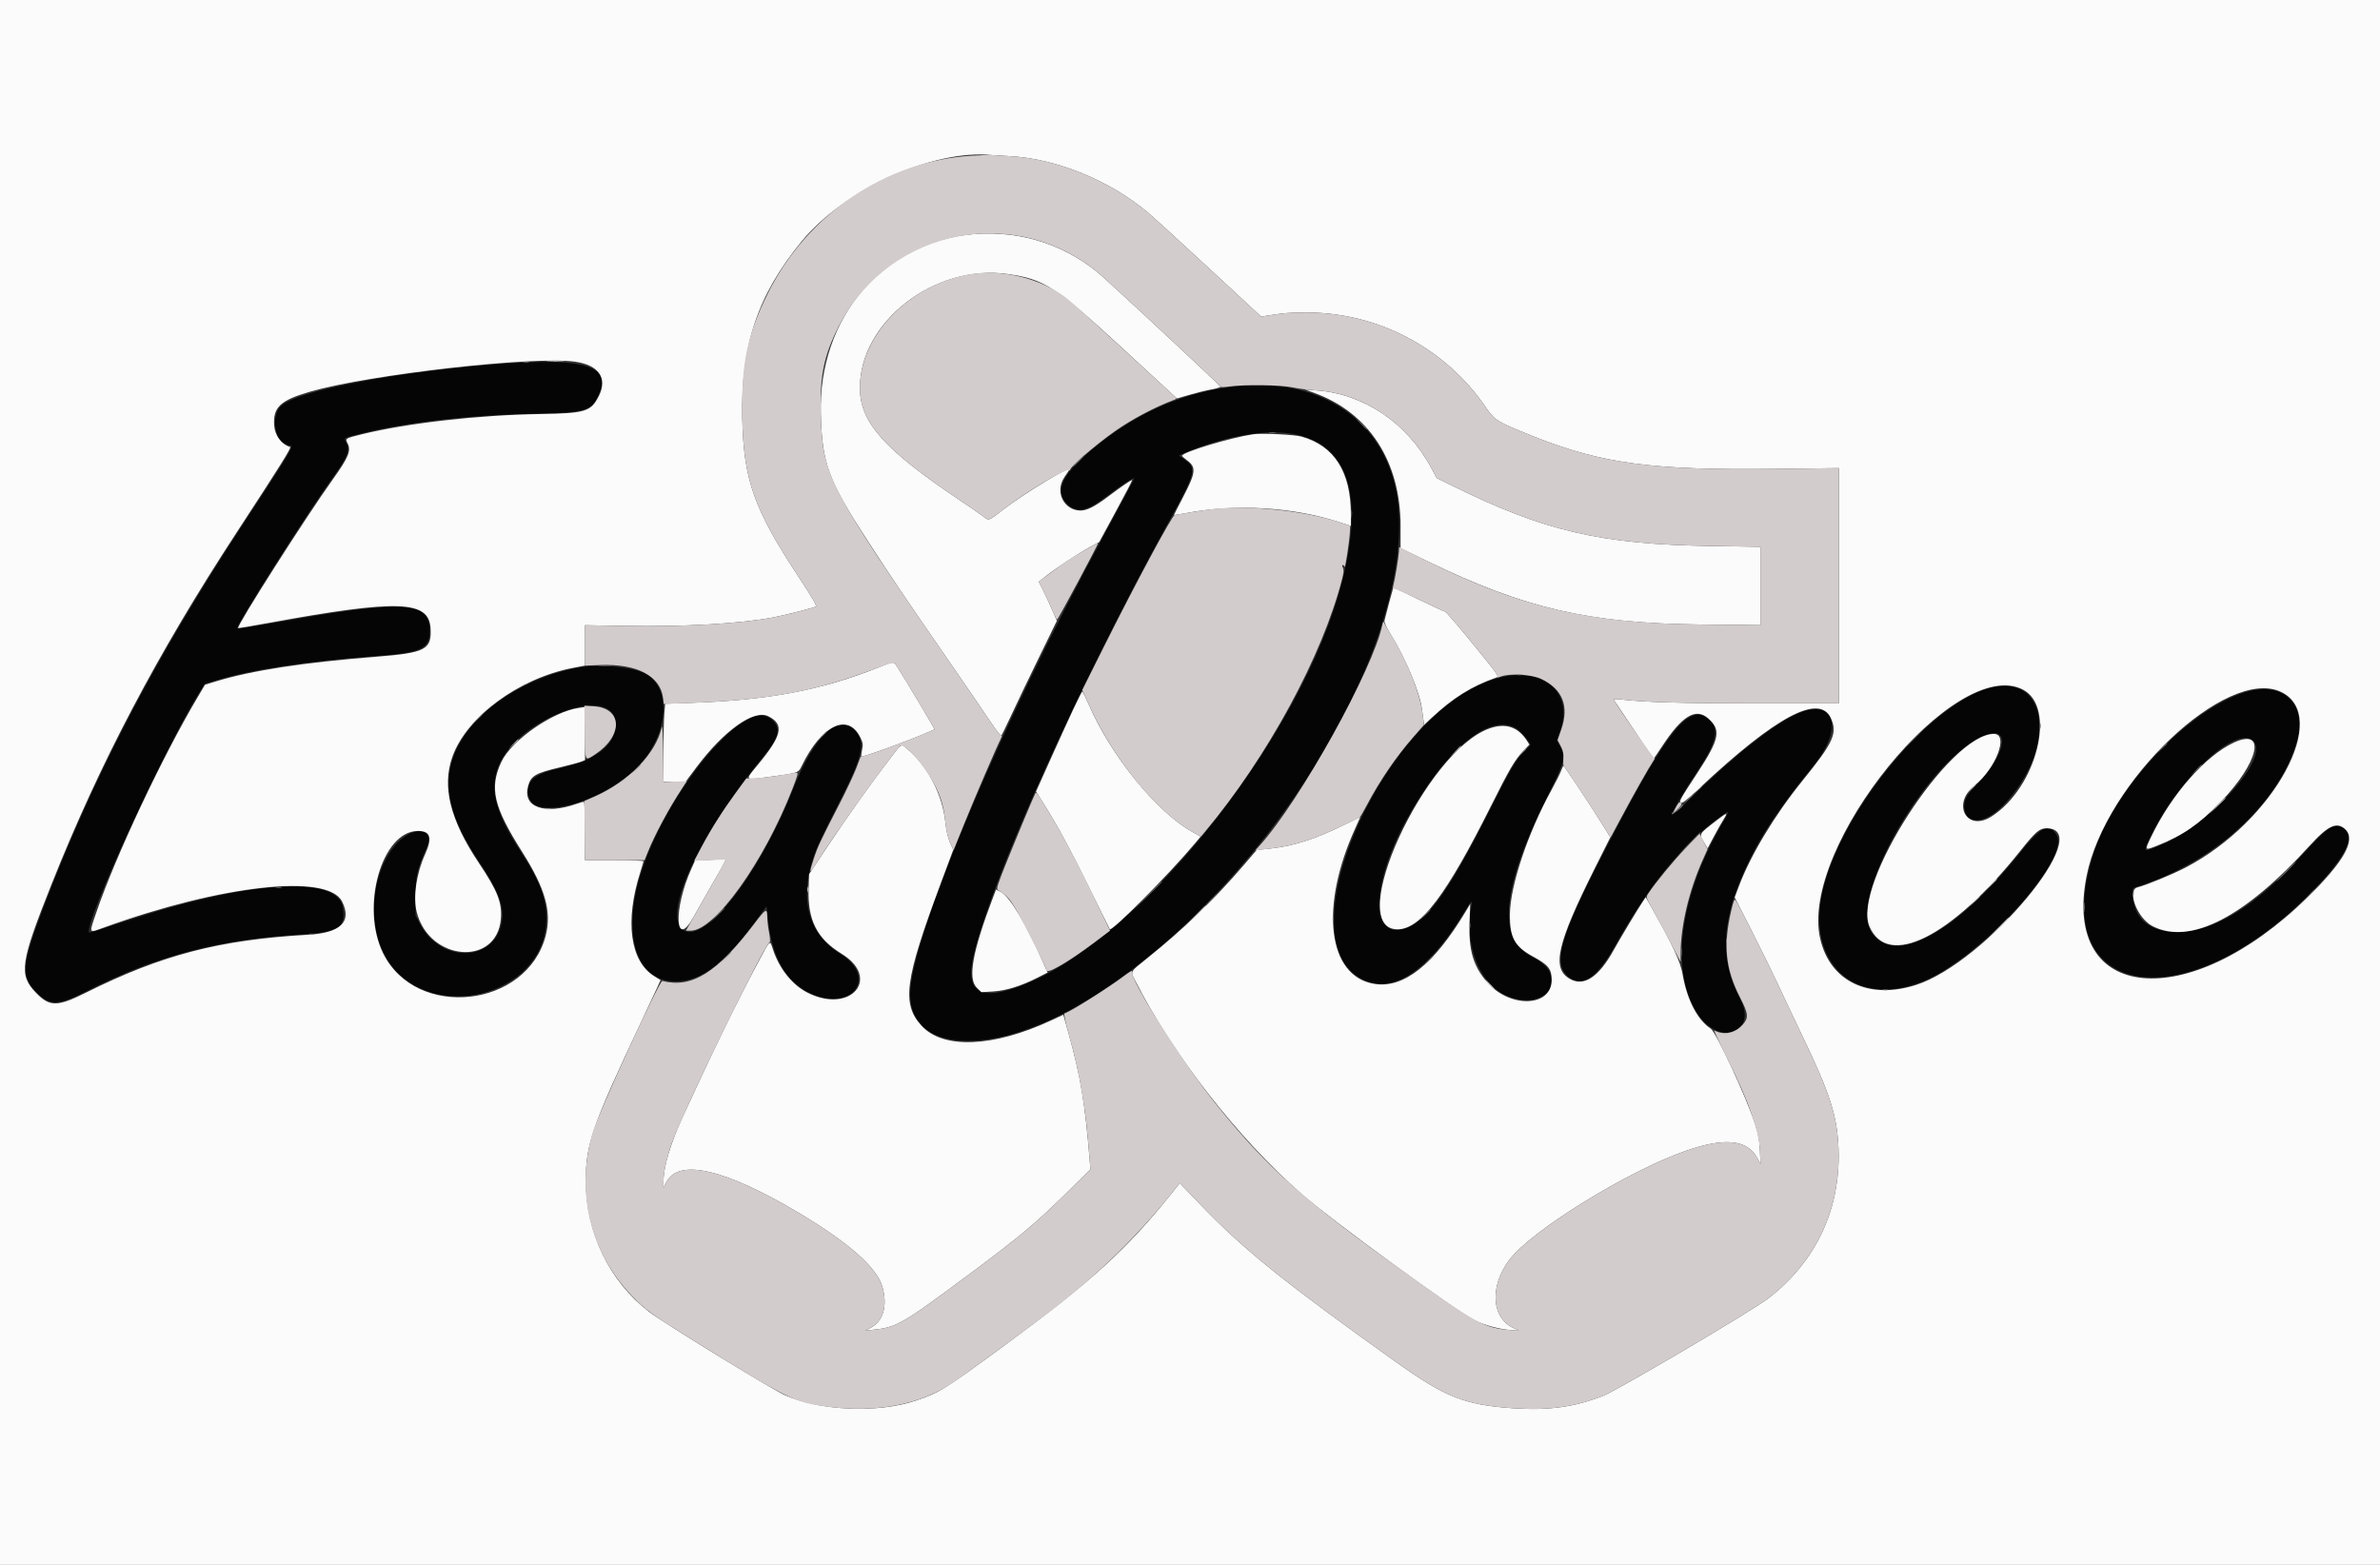 <svg id="svg" version="1.1" xmlns="http://www.w3.org/2000/svg" xmlns:xlink="http://www.w3.org/1999/xlink" width="400" height="263.017" viewBox="0, 0, 400,263.017"><rect x="0" y="0" width="400" height="263.017" fill="#333333" stroke="none"/><g id="svgg">
<path id="path0" d="M86.145 61.023 C 68.054 62.173,49.330 65.699,47.073 68.380 C 45.374 70.400,46.419 74.860,48.591 74.860 C 49.510 74.860,49.448 74.965,40.494 88.649 C 25.982 110.827,15.627 130.722,7.486 152.067 C 3.522 162.462,3.396 164.138,6.361 167.020 C 8.480 169.080,9.852 168.996,14.736 166.509 C 26.115 160.715,36.781 157.890,50.279 157.095 C 56.963 156.701,58.233 155.890,57.606 152.413 C 56.625 146.970,41.213 148.069,20.335 155.071 C 17.447 156.039,15.043 156.792,14.993 156.742 C 13.916 155.679,27.483 126.079,33.430 116.515 L 34.416 114.930 36.370 114.335 C 42.248 112.545,51.587 111.122,63.017 110.276 C 70.990 109.685,72.209 109.112,72.238 105.943 C 72.282 101.038,67.732 100.806,46.424 104.622 C 42.891 105.254,39.944 105.717,39.877 105.650 C 39.523 105.296,51.299 86.708,56.222 79.850 C 58.438 76.763,58.874 75.571,58.212 74.413 C 57.748 73.601,57.716 73.629,59.721 73.112 C 67.924 70.999,78.230 69.778,89.944 69.530 C 98.643 69.346,99.437 69.092,100.736 66.079 C 102.626 61.697,98.428 60.242,86.145 61.023 M206.034 65.147 C 197.792 66.399,190.534 69.740,183.666 75.443 C 178.263 79.929,177.052 82.795,179.641 84.973 C 181.203 86.288,182.784 85.881,186.159 83.299 C 188.520 81.493,190.615 80.140,190.615 80.420 C 190.615 80.535,188.347 84.787,185.575 89.868 C 168.337 121.468,153.023 157.717,152.972 167.039 C 152.919 176.765,166.144 177.673,181.229 168.978 C 209.392 152.747,235.165 114.083,235.180 88.045 C 235.189 72.111,223.036 62.563,206.034 65.147 M218.436 73.176 C 226.744 75.366,229.134 83.551,225.583 97.654 C 219.172 123.106,192.403 157.205,172.427 165.364 C 164.767 168.493,162.062 166.938,163.675 160.335 C 166.891 147.165,181.389 115.018,196.427 87.709 C 201.059 79.300,201.205 78.672,198.901 77.089 L 198.137 76.564 199.124 76.137 C 206.155 73.095,213.725 71.934,218.436 73.176 M97.877 112.104 C 88.281 113.616,79.326 119.656,76.454 126.556 C 74.246 131.859,75.464 137.333,80.527 144.863 C 83.618 149.462,84.670 152.112,84.381 154.573 C 83.544 161.693,74.172 162.169,70.573 155.274 L 69.832 153.855 69.842 150.615 C 69.852 147.167,70.110 146.054,71.748 142.389 C 73.136 139.286,69.701 138.690,66.895 141.548 C 62.605 145.916,61.547 154.721,64.620 160.486 C 71.081 172.609,91.844 167.896,91.844 154.306 C 91.844 151.066,90.643 147.921,87.669 143.374 C 83.471 136.953,82.368 133.211,83.552 129.406 C 86.207 120.873,103.861 114.304,103.424 122.011 C 103.228 125.473,100.091 127.755,93.423 129.288 C 89.461 130.199,88.163 131.576,88.911 134.075 C 90.028 137.804,100.536 135.069,106.575 129.477 C 112.316 124.162,113.233 115.643,108.331 113.159 C 106.319 112.140,101.036 111.607,97.877 112.104 M251.796 113.951 C 232.906 119.046,215.420 157.954,229.019 164.632 C 234.059 167.108,239.951 163.295,245.805 153.769 C 247.321 151.303,247.496 151.125,247.280 152.274 C 246.069 158.730,248.573 165.231,253.062 167.286 C 259.799 170.371,264.158 164.147,257.564 160.857 C 251.549 157.854,252.331 149.345,260.041 133.914 C 263.030 127.930,263.200 127.282,262.247 125.508 L 261.665 124.424 262.263 122.715 C 264.504 116.315,259.272 111.934,251.796 113.951 M335.196 115.448 C 325.076 117.386,309.483 135.944,306.316 149.817 C 303.538 161.984,311.802 169.487,323.049 165.010 C 332.788 161.133,348.220 144.210,345.626 140.252 C 344.334 138.280,342.975 138.956,339.527 143.284 C 328.690 156.890,318.339 162.451,314.538 156.708 C 310.476 150.570,324.573 126.551,334.059 123.449 C 338.048 122.144,336.896 127.222,332.127 131.964 C 330.406 133.675,329.911 134.756,330.184 136.208 C 330.669 138.795,333.908 138.304,336.836 135.200 C 345.491 126.025,344.465 113.673,335.196 115.448 M378.282 116.099 C 368.964 118.182,355.783 131.725,351.975 143.128 C 343.734 167.812,366.849 172.019,388.622 149.797 C 394.625 143.670,396.210 140.060,393.370 138.980 C 392.032 138.471,391.022 139.202,387.052 143.553 C 382.032 149.056,377.760 152.561,373.520 154.657 C 365.788 158.479,358.683 156.641,358.575 150.791 L 358.547 149.272 360.670 148.528 C 372.943 144.229,383.167 134.576,386.035 124.581 C 387.735 118.659,384.188 114.778,378.282 116.099 M302.284 119.871 C 298.434 121.455,291.573 126.859,283.855 134.388 C 282.349 135.856,281.064 137.004,280.999 136.939 C 280.831 136.771,283.097 132.892,285.198 129.751 C 288.687 124.532,289.123 122.234,286.919 120.664 C 283.729 118.393,280.229 122.798,270.623 141.173 C 262.461 156.787,260.938 161.541,263.332 163.935 C 265.609 166.213,268.320 164.580,271.377 159.088 C 276.894 149.180,282.477 142.243,288.667 137.606 C 290.728 136.062,290.813 136.099,289.662 138.037 C 282.131 150.722,280.510 163.695,285.573 170.765 C 289.273 175.932,295.373 173.413,292.476 167.914 C 288.841 161.016,289.311 154.133,294.079 144.448 C 296.368 139.799,299.435 135.285,304.780 128.698 C 309.891 122.399,308.458 117.332,302.284 119.871 M125.995 120.737 C 119.157 124.171,109.575 138.537,107.061 149.122 C 104.852 158.425,107.505 164.956,113.493 164.956 C 118.035 164.956,122.022 161.804,127.951 153.527 L 128.826 152.306 129.093 154.728 C 129.785 161.020,132.137 165.058,136.224 166.971 C 143.172 170.222,147.624 164.237,141.192 160.290 C 135.851 157.011,134.276 151.054,136.825 143.772 C 137.413 142.095,138.065 140.723,141.397 134.161 C 145.023 127.021,145.504 124.695,143.739 122.846 C 140.842 119.809,136.874 123.581,133.171 132.892 C 127.320 147.602,117.872 159.375,114.569 156.072 C 111.560 153.064,117.772 139.989,128.332 127.104 C 130.880 123.995,131.271 122.599,129.986 121.197 C 128.998 120.119,127.556 119.952,125.995 120.737 M255.005 122.565 C 255.710 123.032,257.207 124.844,257.207 125.231 C 257.207 125.299,256.743 125.781,256.177 126.303 C 254.878 127.500,253.890 129.185,250.241 136.425 C 244.018 148.769,240.488 153.934,237.107 155.639 C 230.486 158.979,230.035 149.445,236.274 137.989 C 242.887 125.845,250.495 119.581,255.005 122.565 M378.498 124.370 C 382.121 126.908,371.103 139.086,362.126 142.465 C 360.159 143.205,360.164 143.233,361.657 140.170 C 366.162 130.922,375.433 122.224,378.498 124.370 " stroke="none" fill="#050505" fill-rule="evenodd">
</path>
<path id="path1" d="M0.000 131.508 L 0.000 263.017 200.000 263.017 L 400.000 263.017 400.000 131.508 L 400.000 0.000 200.000 0.000 L 0.000 0.000 0.000 131.508 M169.669 26.244 C 177.491 26.636,186.572 30.346,192.961 35.759 C 193.944 36.592,198.620 40.861,203.352 45.244 L 211.955 53.215 212.849 53.070 C 215.699 52.606,216.721 52.523,219.553 52.520 C 231.616 52.508,242.973 58.529,249.776 68.545 C 251.219 70.668,251.679 70.944,257.880 73.407 C 269.293 77.938,277.722 79.063,298.380 78.810 L 309.050 78.680 309.050 98.446 L 309.050 118.212 295.140 118.212 C 282.558 118.212,276.437 118.037,272.471 117.566 C 271.512 117.452,271.130 117.474,271.228 117.639 C 271.353 117.851,277.759 127.395,277.877 127.547 C 277.904 127.581,278.536 126.673,279.283 125.528 C 282.675 120.332,284.991 118.902,287.065 120.723 C 289.306 122.691,289.024 124.170,285.324 129.832 C 282.278 134.494,282.204 134.628,282.497 134.921 C 282.682 135.106,283.484 134.480,285.563 132.527 C 298.490 120.386,305.794 116.492,307.712 120.718 C 308.855 123.236,308.151 124.785,302.947 131.208 C 298.303 136.940,294.245 143.664,292.280 148.882 L 291.544 150.836 294.356 156.368 C 295.902 159.410,297.890 163.458,298.775 165.363 C 299.659 167.268,301.516 171.190,302.900 174.078 C 307.610 183.902,308.791 187.590,308.991 193.102 C 309.358 203.228,305.210 212.049,297.170 218.240 C 294.473 220.316,271.851 233.662,269.411 234.616 C 264.578 236.506,260.233 237.101,254.247 236.691 C 246.210 236.142,242.918 234.838,234.622 228.920 C 215.834 215.518,209.099 210.102,201.866 202.582 L 198.283 198.857 196.979 200.490 C 189.389 209.995,183.515 215.335,168.590 226.296 C 158.658 233.591,157.873 234.077,153.871 235.421 C 147.486 237.564,137.726 237.134,131.844 234.450 C 129.497 233.379,111.450 222.294,109.076 220.466 C 102.388 215.314,98.465 207.177,98.456 198.436 C 98.449 192.298,99.510 189.261,107.828 171.620 C 108.900 169.346,110.057 166.867,110.400 166.111 L 111.023 164.736 109.941 164.063 C 105.893 161.547,104.989 154.814,107.602 146.635 C 107.904 145.689,108.152 144.841,108.154 144.749 C 108.155 144.656,105.944 144.581,103.240 144.581 L 98.324 144.581 98.324 139.665 C 98.324 136.961,98.236 134.749,98.129 134.749 C 98.021 134.749,97.511 134.898,96.995 135.080 C 91.546 137.002,87.810 135.693,88.740 132.186 C 89.219 130.377,89.913 129.967,94.213 128.947 C 95.798 128.571,97.372 128.152,97.709 128.015 L 98.324 127.767 98.324 123.299 L 98.324 118.832 97.263 118.986 C 92.853 119.624,85.939 124.453,84.259 128.069 C 82.217 132.460,82.937 135.563,87.770 143.203 C 91.636 149.314,92.743 153.235,91.727 157.216 C 88.607 169.436,69.942 171.481,64.385 160.210 C 60.541 152.414,64.178 139.665,70.246 139.665 C 72.359 139.665,72.701 140.797,71.436 143.600 C 69.963 146.862,69.398 150.791,70.039 153.306 C 72.155 161.594,83.502 162.499,84.178 154.433 C 84.404 151.731,83.625 149.743,80.527 145.115 C 75.646 137.826,74.241 132.223,76.033 127.188 C 78.424 120.471,87.217 113.998,96.323 112.252 L 98.324 111.869 98.324 108.475 L 98.324 105.081 105.084 105.196 C 114.920 105.362,124.247 104.835,129.832 103.795 C 131.867 103.417,136.676 102.192,137.133 101.936 C 137.324 101.830,136.474 100.366,134.384 97.204 C 126.737 85.632,124.985 80.745,124.753 70.346 C 124.480 58.076,127.326 49.590,134.749 40.545 C 141.879 31.857,156.933 25.035,166.704 26.065 C 167.011 26.097,168.345 26.178,169.669 26.244 M163.687 39.343 C 148.414 40.574,137.505 53.402,137.949 69.609 C 138.178 77.977,139.170 80.652,145.878 90.985 C 150.150 97.565,151.226 99.157,159.673 111.397 C 162.643 115.698,165.758 120.251,166.597 121.515 C 167.435 122.778,168.198 123.733,168.291 123.638 C 168.385 123.542,169.167 121.941,170.028 120.080 C 170.890 118.219,172.954 113.914,174.614 110.513 L 177.632 104.330 176.786 102.389 C 176.320 101.321,175.633 99.846,175.259 99.111 L 174.579 97.775 175.837 96.788 C 177.570 95.429,181.332 92.955,183.193 91.950 L 184.738 91.115 187.544 85.949 C 189.088 83.107,190.317 80.747,190.275 80.705 C 190.178 80.606,188.518 81.736,186.329 83.391 C 184.050 85.114,182.699 85.810,181.632 85.810 C 178.791 85.810,177.233 82.636,178.883 80.211 C 179.251 79.670,179.643 79.082,179.752 78.906 C 180.339 77.962,172.026 82.988,168.640 85.624 C 166.063 87.630,166.241 87.572,165.172 86.740 C 164.724 86.392,162.821 85.076,160.944 83.815 C 148.599 75.530,144.544 70.946,144.519 65.251 C 144.470 54.114,157.074 44.351,169.304 46.052 C 175.543 46.920,177.290 48.064,189.352 59.182 L 197.809 66.977 199.947 66.352 C 201.123 66.007,202.772 65.603,203.612 65.453 C 204.452 65.303,205.140 65.100,205.140 65.003 C 205.140 64.859,191.863 52.455,185.584 46.733 C 179.649 41.324,171.834 38.687,163.687 39.343 M96.648 60.792 C 100.636 61.364,102.150 63.539,100.653 66.543 C 99.333 69.192,98.444 69.465,90.726 69.590 C 80.349 69.757,68.411 71.115,60.782 72.997 C 58.018 73.679,57.988 73.699,58.428 74.543 C 59.046 75.728,58.562 76.902,55.965 80.527 C 51.426 86.861,39.691 105.292,40.027 105.558 C 40.073 105.596,42.475 105.193,45.363 104.664 C 66.832 100.730,72.064 100.904,72.360 105.560 C 72.591 109.184,71.549 109.729,63.128 110.392 C 51.011 111.346,42.339 112.681,36.318 114.517 L 34.456 115.085 33.233 117.152 C 27.243 127.266,19.416 143.897,16.183 153.378 C 14.939 157.025,14.848 156.847,17.478 155.895 C 37.303 148.718,55.102 146.769,57.486 151.513 C 59.194 154.913,57.280 156.796,51.798 157.109 C 36.850 157.964,27.166 160.485,14.455 166.832 C 9.640 169.236,8.360 169.245,6.073 166.888 C 3.106 163.831,3.382 161.891,8.681 148.581 C 16.768 128.264,26.478 109.817,39.840 89.385 C 47.051 78.360,49.017 75.222,48.763 75.137 C 47.267 74.638,46.199 73.200,46.078 71.520 C 45.856 68.460,47.107 67.282,52.112 65.834 C 62.109 62.944,89.795 59.809,96.648 60.792 M220.782 66.002 C 230.075 69.351,235.389 77.525,235.390 88.472 L 235.390 92.139 239.874 94.317 C 256.251 102.273,267.004 104.762,285.866 104.965 L 295.866 105.073 295.866 98.489 L 295.866 91.905 287.542 91.774 C 268.975 91.482,259.563 89.282,244.022 81.605 L 241.453 80.335 240.534 78.620 C 236.505 71.094,229.210 66.180,221.229 65.613 L 219.330 65.479 220.782 66.002 M210.615 72.989 C 206.688 73.582,198.641 76.021,198.665 76.610 C 198.669 76.692,199.016 77.011,199.438 77.318 C 201.112 78.539,201.023 79.364,198.749 83.720 C 197.962 85.228,197.318 86.500,197.318 86.547 C 197.318 86.594,198.239 86.455,199.364 86.239 C 207.662 84.645,217.315 85.216,225.084 87.763 L 227.039 88.403 227.039 86.466 C 227.039 79.317,224.257 74.929,218.742 73.379 C 217.558 73.047,211.997 72.779,210.615 72.989 M234.084 99.050 C 233.953 99.446,232.819 103.700,232.688 104.286 C 232.614 104.618,232.992 105.439,233.871 106.856 C 236.278 110.738,238.649 116.467,238.988 119.218 C 239.064 119.832,239.178 120.671,239.241 121.081 L 239.357 121.827 240.517 120.738 C 244.218 117.262,247.335 115.321,251.580 113.847 C 251.925 113.728,251.600 113.229,249.402 110.503 C 245.842 106.087,243.046 102.793,242.857 102.793 C 242.744 102.793,240.783 101.888,238.499 100.782 C 233.862 98.537,234.208 98.673,234.084 99.050 M147.598 112.198 C 137.957 116.020,129.139 117.685,116.175 118.130 L 111.792 118.280 111.650 119.956 C 111.572 120.878,111.508 123.829,111.508 126.514 L 111.508 131.397 113.367 131.397 L 115.226 131.397 117.030 128.985 C 121.658 122.799,126.704 119.196,129.098 120.370 C 131.853 121.721,131.462 123.600,127.405 128.496 C 125.163 131.202,125.119 131.125,128.664 130.659 C 134.212 129.929,134.158 129.947,134.734 128.753 C 138.029 121.929,142.496 119.716,144.563 123.885 C 145.042 124.851,145.079 125.100,144.881 126.063 C 144.759 126.661,144.716 127.151,144.787 127.151 C 145.599 127.151,156.200 123.179,157.054 122.555 C 157.119 122.507,152.016 113.970,150.814 112.115 C 150.166 111.116,150.337 111.112,147.598 112.198 M340.000 115.913 C 345.685 118.888,342.349 132.330,334.709 137.232 C 330.577 139.884,327.954 135.166,331.829 132.052 C 335.484 129.114,337.652 123.352,335.101 123.352 C 327.635 123.352,311.209 148.775,314.193 155.712 C 317.278 162.882,327.974 157.524,339.549 143.011 C 342.142 139.760,342.772 139.218,343.950 139.218 C 352.546 139.218,333.723 161.808,322.011 165.547 C 314.063 168.084,307.568 164.952,305.916 157.787 C 302.355 142.345,328.689 109.994,340.000 115.913 M383.352 116.288 C 391.839 120.307,382.213 138.039,367.324 145.814 C 365.172 146.938,360.651 148.802,359.274 149.134 C 357.357 149.596,359.219 154.392,361.820 155.690 C 368.177 158.865,377.236 154.194,388.256 142.058 C 391.298 138.707,392.818 138.035,394.207 139.424 C 395.979 141.196,393.935 144.832,387.779 150.854 C 367.673 170.526,346.501 168.467,350.684 147.246 C 353.815 131.359,374.261 111.983,383.352 116.288 M180.352 119.281 C 179.562 120.967,177.838 124.752,176.520 127.693 L 174.124 133.039 175.259 134.843 C 177.735 138.782,179.893 142.759,183.089 149.274 C 184.928 153.022,186.466 156.129,186.507 156.177 C 186.881 156.619,196.514 146.917,200.841 141.741 L 201.794 140.601 200.341 139.788 C 194.393 136.462,186.741 127.048,183.005 118.459 C 182.464 117.217,181.970 116.204,181.905 116.209 C 181.841 116.213,181.142 117.595,180.352 119.281 M250.388 122.413 C 239.531 126.167,225.741 156.257,234.905 156.196 C 238.770 156.170,243.115 150.418,250.641 135.360 C 253.663 129.313,254.572 127.761,255.936 126.317 L 257.040 125.148 256.647 124.529 C 255.154 122.181,253.084 121.481,250.388 122.413 M375.419 124.822 C 370.648 127.041,364.949 133.538,361.541 140.639 C 360.412 142.992,360.405 142.982,362.597 142.116 C 366.846 140.439,369.607 138.536,373.227 134.789 C 379.670 128.120,380.963 122.243,375.419 124.822 M149.803 127.214 C 146.756 131.150,142.494 137.124,139.247 142.009 L 135.981 146.923 135.903 149.271 C 135.725 154.649,137.272 157.735,141.432 160.296 C 148.166 164.441,142.962 170.472,135.762 166.869 C 133.206 165.590,131.036 162.912,129.948 159.695 C 129.339 157.893,129.615 157.649,127.206 162.123 C 124.001 168.076,119.682 176.945,114.745 187.709 C 112.673 192.225,111.508 196.136,111.508 198.573 L 111.508 199.623 112.026 198.644 C 114.122 194.680,121.870 196.491,134.190 203.825 C 142.609 208.837,147.348 213.013,148.291 216.250 C 149.228 219.466,148.433 222.154,146.228 223.227 L 145.370 223.644 146.484 223.532 C 150.755 223.102,151.378 222.745,163.128 214.005 C 171.432 207.828,174.284 205.432,179.620 200.145 L 183.263 196.536 183.129 194.860 C 182.388 185.624,181.593 180.846,179.629 173.825 L 178.714 170.555 176.584 171.544 C 166.937 176.021,158.540 176.369,154.919 172.440 C 151.498 168.728,152.020 164.814,158.118 148.453 L 160.214 142.827 159.674 141.637 C 159.314 140.845,159.048 139.661,158.879 138.101 C 158.391 133.593,155.949 128.853,152.663 126.036 C 151.366 124.925,151.672 124.799,149.803 127.214 M262.362 129.553 C 262.199 130.014,261.469 131.475,260.741 132.800 C 256.778 140.008,253.824 148.834,253.769 153.631 C 253.723 157.599,254.529 159.070,257.697 160.800 C 260.259 162.199,260.782 162.864,260.782 164.718 C 260.782 169.279,253.759 169.501,249.920 165.060 C 247.616 162.395,246.825 159.727,246.979 155.135 L 247.086 151.947 246.313 153.236 C 240.966 162.159,235.900 166.169,230.983 165.369 C 223.135 164.091,221.726 152.462,227.807 139.150 C 228.245 138.190,228.603 137.383,228.603 137.356 C 228.603 137.330,227.422 137.890,225.978 138.603 C 221.111 141.004,217.473 142.183,213.647 142.598 L 211.211 142.862 208.991 145.453 C 204.150 151.104,198.916 156.157,192.905 160.980 C 189.822 163.454,189.969 163.196,190.756 164.756 C 197.003 177.142,208.048 191.314,218.773 200.705 C 223.743 205.057,244.622 220.306,247.754 221.872 C 249.478 222.734,251.919 223.399,253.966 223.563 C 255.496 223.686,255.513 223.682,254.714 223.372 C 250.689 221.809,250.205 216.346,253.684 211.739 C 257.416 206.797,273.584 196.819,283.387 193.406 C 289.840 191.160,293.676 191.544,295.320 194.600 L 295.881 195.642 295.789 193.408 C 295.718 191.673,295.535 190.673,294.973 188.939 C 293.507 184.418,288.439 173.494,287.532 172.900 C 285.277 171.422,283.524 168.032,282.781 163.713 C 282.421 161.616,281.157 158.887,277.737 152.819 L 276.596 150.795 276.168 151.431 C 275.247 152.800,272.397 157.544,271.205 159.694 C 268.634 164.328,266.129 165.927,263.730 164.464 C 260.763 162.655,261.712 158.565,268.029 145.949 L 270.645 140.726 269.597 139.022 C 267.876 136.222,262.914 128.720,262.782 128.717 C 262.715 128.716,262.526 129.092,262.362 129.553 M288.583 137.832 C 285.442 140.257,285.528 140.109,286.399 141.597 L 286.989 142.602 288.034 140.631 C 288.608 139.546,289.350 138.232,289.682 137.709 C 290.444 136.509,290.272 136.528,288.583 137.832 M119.144 144.524 L 116.836 144.597 116.209 145.986 C 113.127 152.806,113.424 159.762,116.557 154.135 C 117.258 152.875,118.773 150.214,119.922 148.223 C 122.143 144.374,122.163 144.332,121.732 144.405 C 121.578 144.431,120.414 144.484,119.144 144.524 M166.916 150.785 C 163.465 159.851,162.624 164.456,164.142 165.975 L 164.933 166.765 166.880 166.645 C 169.087 166.510,171.579 165.739,174.346 164.336 L 176.067 163.464 175.331 161.788 C 172.530 155.403,169.698 150.674,168.227 149.923 L 167.404 149.503 166.916 150.785 " stroke="none" fill="#fbfbfb" fill-rule="evenodd">
</path>
<path id="path2" d="M163.352 26.169 C 148.969 27.006,135.698 35.948,129.062 49.274 C 125.547 56.332,124.550 61.209,124.753 70.346 C 124.985 80.745,126.737 85.632,134.384 97.204 C 136.474 100.366,137.324 101.830,137.133 101.936 C 136.676 102.192,131.867 103.417,129.832 103.795 C 124.247 104.835,114.920 105.362,105.084 105.196 L 98.324 105.081 98.324 108.477 L 98.324 111.872 100.861 111.775 C 107.092 111.537,111.024 113.621,111.448 117.386 L 111.554 118.324 115.609 118.170 C 129.166 117.657,136.756 116.275,146.883 112.474 C 150.054 111.284,150.204 111.250,150.501 111.650 C 151.057 112.400,157.127 122.501,157.054 122.554 C 156.383 123.047,147.794 126.335,145.673 126.912 L 144.642 127.192 143.908 129.127 C 143.504 130.191,142.217 132.922,141.048 135.196 C 137.814 141.483,137.433 142.299,136.731 144.446 C 135.890 147.018,135.993 147.035,137.539 144.586 C 140.397 140.056,148.051 129.330,151.226 125.404 C 151.807 124.685,154.996 128.140,156.862 131.508 C 158.068 133.685,158.584 135.372,158.879 138.101 C 159.053 139.700,159.312 140.838,159.694 141.676 L 160.255 142.905 162.109 138.324 C 163.886 133.934,167.513 125.504,168.200 124.165 C 168.381 123.814,168.433 123.585,168.317 123.657 C 168.201 123.729,167.423 122.760,166.589 121.503 C 165.754 120.246,162.643 115.698,159.673 111.397 C 139.025 81.480,138.232 79.955,137.949 69.609 C 137.771 63.117,138.447 59.800,140.947 54.895 C 149.553 38.013,171.593 33.982,185.584 46.733 C 191.839 52.434,205.140 64.859,205.140 65.002 C 205.140 65.098,205.768 65.083,206.536 64.969 C 208.963 64.606,215.314 64.689,217.232 65.108 C 218.167 65.313,219.843 65.530,220.956 65.592 C 228.980 66.034,236.461 71.012,240.534 78.620 L 241.453 80.335 244.022 81.605 C 259.563 89.282,268.975 91.482,287.542 91.774 L 295.866 91.905 295.866 98.489 L 295.866 105.073 285.866 104.965 C 266.860 104.760,255.490 102.088,239.297 94.020 L 235.153 91.955 235.114 92.737 C 235.064 93.702,234.449 97.420,234.188 98.332 C 234.082 98.701,234.077 98.952,234.177 98.890 C 234.278 98.829,236.225 99.681,238.506 100.786 C 240.786 101.890,242.744 102.793,242.857 102.793 C 243.046 102.793,245.842 106.087,249.402 110.503 C 251.380 112.956,251.857 113.656,251.674 113.838 C 251.588 113.924,251.817 113.873,252.183 113.726 C 253.659 113.130,257.391 113.336,259.010 114.103 C 262.621 115.815,263.761 118.665,262.405 122.596 L 261.779 124.410 262.301 125.389 C 262.699 126.137,262.806 126.646,262.752 127.542 C 262.713 128.188,262.746 128.741,262.825 128.771 C 262.979 128.831,268.427 137.091,269.825 139.384 L 270.676 140.778 272.564 137.261 C 274.767 133.156,277.195 128.868,277.816 127.982 C 278.056 127.641,278.162 127.389,278.053 127.424 C 277.905 127.470,272.260 119.378,271.228 117.639 C 271.130 117.474,271.512 117.452,272.471 117.566 C 276.437 118.037,282.558 118.212,295.140 118.212 L 309.050 118.212 309.050 98.446 L 309.050 78.680 298.380 78.810 C 277.722 79.063,269.293 77.938,257.880 73.407 C 251.679 70.944,251.219 70.668,249.776 68.545 C 242.973 58.529,231.616 52.508,219.553 52.520 C 216.721 52.523,215.699 52.606,212.849 53.070 L 211.955 53.215 203.352 45.244 C 198.620 40.861,193.944 36.592,192.961 35.759 C 186.572 30.346,177.491 26.636,169.669 26.244 C 168.345 26.178,167.011 26.097,166.704 26.065 C 166.397 26.032,164.888 26.079,163.352 26.169 M162.756 46.141 C 152.608 47.982,144.480 56.499,144.519 65.251 C 144.544 70.946,148.599 75.530,160.944 83.815 C 162.821 85.076,164.724 86.392,165.172 86.740 C 166.241 87.572,166.063 87.630,168.640 85.624 C 172.396 82.699,179.133 78.678,179.715 79.013 C 179.872 79.104,179.935 79.105,179.856 79.016 C 179.574 78.701,183.973 74.875,187.374 72.477 C 190.251 70.448,194.163 68.383,197.430 67.168 C 197.844 67.014,197.818 66.949,197.076 66.294 C 196.636 65.905,192.727 62.318,188.391 58.324 C 184.054 54.330,179.939 50.629,179.247 50.100 C 174.819 46.718,168.259 45.142,162.756 46.141 M92.131 60.724 C 92.842 60.769,93.948 60.768,94.589 60.723 C 95.230 60.678,94.648 60.642,93.296 60.642 C 91.944 60.643,91.420 60.680,92.131 60.724 M203.575 85.593 C 202.654 85.703,200.944 85.959,199.777 86.162 C 198.609 86.364,197.555 86.544,197.434 86.561 C 196.995 86.623,190.985 97.800,185.612 108.548 L 181.897 115.979 183.018 118.481 C 187.013 127.407,194.367 136.447,200.356 139.796 L 201.823 140.617 202.532 139.770 C 213.075 127.165,222.276 110.194,225.578 97.260 C 225.842 96.227,225.873 95.745,225.697 95.417 C 225.556 95.153,225.546 94.972,225.672 94.972 C 225.789 94.972,225.927 95.098,225.979 95.251 C 226.088 95.576,226.769 91.146,226.863 89.497 L 226.927 88.380 225.140 87.782 C 219.216 85.803,209.800 84.847,203.575 85.593 M235.384 88.156 C 235.385 89.140,235.424 89.514,235.471 88.989 C 235.518 88.463,235.518 87.658,235.470 87.201 C 235.422 86.743,235.383 87.173,235.384 88.156 M182.458 92.373 C 180.082 93.742,178.849 94.559,176.392 96.396 L 174.572 97.756 175.519 99.660 C 176.039 100.707,176.701 102.142,176.989 102.849 C 177.277 103.556,177.576 104.134,177.654 104.134 C 177.819 104.134,184.650 91.390,184.542 91.285 C 184.502 91.246,183.564 91.735,182.458 92.373 M232.337 104.962 C 230.864 112.327,218.507 134.594,211.731 142.095 L 210.980 142.926 213.367 142.641 C 217.496 142.150,220.567 141.193,225.363 138.903 C 226.961 138.140,228.344 137.497,228.437 137.474 C 228.530 137.451,229.096 136.501,229.696 135.364 C 231.872 131.234,234.640 127.176,237.531 123.877 L 239.323 121.831 239.091 119.966 C 238.664 116.530,236.547 111.188,233.924 106.927 C 233.243 105.821,232.639 104.767,232.582 104.584 C 232.524 104.398,232.417 104.563,232.337 104.962 M98.277 123.102 C 98.350 128.132,98.267 127.956,100.018 126.794 C 104.794 123.624,104.657 119.026,99.777 118.709 L 98.212 118.607 98.277 123.102 M111.228 122.214 C 110.241 126.659,105.651 131.377,99.832 133.927 L 98.212 134.637 98.272 139.609 L 98.333 144.581 103.330 144.581 L 108.328 144.581 108.839 143.296 C 110.006 140.360,112.422 135.858,114.627 132.514 L 115.437 131.285 113.477 131.357 L 111.517 131.428 111.457 126.440 C 111.421 123.512,111.327 121.767,111.228 122.214 M86.245 125.084 L 85.475 125.922 86.313 125.152 C 87.093 124.435,87.254 124.246,87.083 124.246 C 87.046 124.246,86.669 124.623,86.245 125.084 M244.570 126.313 L 243.687 127.263 244.637 126.379 C 245.520 125.558,245.689 125.363,245.520 125.363 C 245.484 125.363,245.056 125.791,244.570 126.313 M131.173 130.298 C 129.883 130.524,128.062 130.738,127.127 130.773 L 125.427 130.838 123.627 133.296 C 121.399 136.340,119.483 139.376,117.889 142.386 L 116.667 144.693 119.283 144.567 C 120.722 144.498,121.930 144.462,121.968 144.487 C 122.006 144.512,120.894 146.530,119.496 148.970 C 118.099 151.411,116.579 154.087,116.120 154.916 L 115.285 156.425 116.087 156.425 C 120.119 156.425,128.369 144.931,133.163 132.636 C 134.052 130.356,134.187 129.838,133.888 129.860 C 133.685 129.875,132.464 130.072,131.173 130.298 M331.161 132.682 L 330.391 133.520 331.229 132.749 C 332.009 132.033,332.170 131.844,331.999 131.844 C 331.962 131.844,331.585 132.221,331.161 132.682 M285.237 132.793 L 284.581 133.520 285.307 132.863 C 285.984 132.251,286.136 132.067,285.964 132.067 C 285.925 132.067,285.598 132.394,285.237 132.793 M174.017 133.332 C 173.777 133.737,171.234 139.806,169.351 144.469 C 167.596 148.817,167.409 149.411,167.733 149.609 C 169.157 150.479,169.594 150.928,170.555 152.514 C 171.828 154.614,175.866 162.631,175.866 163.058 C 175.866 163.825,179.440 161.769,183.808 158.492 L 186.563 156.424 185.045 153.240 C 181.200 145.176,178.608 140.268,175.690 135.531 C 174.252 133.196,174.166 133.083,174.017 133.332 M372.619 135.475 L 371.285 136.872 372.682 135.538 C 373.979 134.299,374.180 134.078,374.015 134.078 C 373.981 134.078,373.352 134.707,372.619 135.475 M282.074 135.018 C 281.947 135.177,281.670 135.659,281.458 136.089 L 281.072 136.872 281.925 136.037 C 282.526 135.450,282.708 135.133,282.542 134.966 C 282.375 134.800,282.237 134.815,282.074 135.018 M91.564 136.024 C 91.841 136.077,92.293 136.077,92.570 136.024 C 92.846 135.970,92.620 135.927,92.067 135.927 C 91.514 135.927,91.288 135.970,91.564 136.024 M283.275 142.575 C 281.182 144.760,278.090 148.522,277.000 150.213 C 276.613 150.813,276.618 150.830,277.838 153.006 C 278.513 154.210,279.827 156.654,280.758 158.436 L 282.451 161.676 282.459 160.112 C 282.483 155.519,283.888 149.639,286.194 144.487 L 286.986 142.718 286.310 141.416 L 285.633 140.115 283.275 142.575 M334.626 148.659 L 333.743 149.609 334.693 148.726 C 335.576 147.904,335.745 147.709,335.576 147.709 C 335.540 147.709,335.112 148.137,334.626 148.659 M135.694 149.497 C 135.694 149.927,135.740 150.103,135.796 149.888 C 135.853 149.673,135.853 149.321,135.796 149.106 C 135.740 148.891,135.694 149.067,135.694 149.497 M331.832 151.453 L 331.061 152.291 331.899 151.520 C 332.679 150.804,332.840 150.615,332.670 150.615 C 332.632 150.615,332.255 150.992,331.832 151.453 M290.964 153.061 C 289.598 158.882,289.996 162.850,292.422 167.597 C 293.856 170.404,293.924 171.048,292.909 172.204 C 291.776 173.494,290.091 173.973,288.636 173.420 L 288.080 173.209 288.611 174.410 C 288.903 175.070,289.699 176.720,290.379 178.077 C 293.829 184.956,295.654 190.127,295.789 193.408 L 295.881 195.642 295.320 194.600 C 293.676 191.544,289.840 191.160,283.387 193.406 C 273.584 196.819,257.416 206.797,253.684 211.739 C 250.205 216.346,250.689 221.809,254.714 223.372 C 255.513 223.682,255.496 223.686,253.966 223.563 C 249.457 223.201,248.399 222.628,236.358 214.037 C 219.210 201.803,213.033 196.320,204.561 185.810 C 198.757 178.611,189.782 164.455,190.249 163.238 C 190.311 163.077,189.730 163.423,188.958 164.007 C 186.330 165.997,180.028 169.972,178.914 170.343 C 178.765 170.393,179.026 171.672,179.610 173.759 C 180.789 177.972,181.319 180.381,182.004 184.648 C 182.497 187.717,182.715 189.695,183.129 194.860 L 183.263 196.536 179.620 200.145 C 174.284 205.432,171.432 207.828,163.128 214.005 C 151.378 222.745,150.755 223.102,146.484 223.532 L 145.370 223.644 146.228 223.227 C 148.433 222.154,149.228 219.466,148.291 216.250 C 147.348 213.013,142.609 208.837,134.190 203.825 C 121.870 196.491,114.122 194.680,112.026 198.644 L 111.508 199.623 111.508 198.573 C 111.508 197.131,112.071 194.531,112.885 192.216 C 114.740 186.938,128.351 158.963,129.370 158.333 C 129.465 158.275,129.410 157.545,129.248 156.711 C 129.087 155.878,128.951 154.724,128.947 154.147 C 128.934 152.573,128.740 152.672,126.769 155.267 C 120.507 163.507,116.285 166.135,111.323 164.878 C 110.811 164.748,100.546 187.092,99.579 190.443 C 96.725 200.327,99.143 210.408,106.118 217.715 C 108.448 220.155,109.431 220.872,116.339 225.170 C 132.493 235.220,133.528 235.732,139.116 236.443 C 147.497 237.509,154.806 236.068,160.380 232.251 C 162.421 230.854,174.838 221.727,177.318 219.801 C 184.728 214.048,191.337 207.556,196.979 200.490 L 198.283 198.857 201.866 202.582 C 209.099 210.102,215.834 215.518,234.622 228.920 C 242.918 234.838,246.210 236.142,254.247 236.691 C 260.233 237.101,264.578 236.506,269.411 234.616 C 271.851 233.662,294.473 220.316,297.170 218.240 C 305.210 212.049,309.358 203.228,308.991 193.102 C 308.791 187.590,307.610 183.902,302.900 174.078 C 301.516 171.190,299.658 167.268,298.773 165.363 C 296.998 161.543,292.207 152.009,291.746 151.378 C 291.489 151.027,291.393 151.234,290.964 153.061 M201.000 153.799 L 199.441 155.419 201.061 153.861 C 202.566 152.413,202.784 152.179,202.620 152.179 C 202.586 152.179,201.857 152.908,201.000 153.799 M335.638 156.145 L 333.743 158.101 335.698 156.206 C 336.774 155.164,337.654 154.284,337.654 154.251 C 337.654 154.088,337.397 154.329,335.638 156.145 M250.279 165.475 C 250.696 165.905,251.088 166.257,251.149 166.257 C 251.211 166.257,250.920 165.905,250.503 165.475 C 250.086 165.045,249.694 164.693,249.633 164.693 C 249.572 164.693,249.862 165.045,250.279 165.475 " stroke="none" fill="#d3cccc" fill-rule="evenodd">
</path>
<path id="path3" d="M213.352 72.783 C 213.628 72.837,214.081 72.837,214.358 72.783 C 214.634 72.730,214.408 72.687,213.855 72.687 C 213.302 72.687,213.075 72.730,213.352 72.783 M342.845 122.011 C 342.845 122.441,342.891 122.617,342.947 122.402 C 343.004 122.187,343.004 121.835,342.947 121.620 C 342.891 121.405,342.845 121.581,342.845 122.011 M321.333 124.413 L 320.112 125.698 321.397 124.477 C 322.590 123.342,322.784 123.128,322.618 123.128 C 322.583 123.128,322.005 123.707,321.333 124.413 M255.740 126.536 L 255.084 127.263 255.810 126.606 C 256.487 125.994,256.639 125.810,256.466 125.810 C 256.428 125.810,256.101 126.137,255.740 126.536 M106.804 129.330 L 106.034 130.168 106.872 129.398 C 107.651 128.681,107.812 128.492,107.642 128.492 C 107.604 128.492,107.227 128.869,106.804 129.330 M283.677 134.358 L 282.793 135.307 283.743 134.424 C 284.626 133.602,284.795 133.408,284.626 133.408 C 284.590 133.408,284.162 133.835,283.677 134.358 M358.492 150.056 C 358.495 150.547,358.540 150.722,358.594 150.444 C 358.647 150.166,358.645 149.764,358.589 149.550 C 358.533 149.337,358.490 149.564,358.492 150.056 M203.575 151.173 C 203.033 151.726,202.639 152.179,202.700 152.179 C 202.762 152.179,203.256 151.726,203.799 151.173 C 204.342 150.620,204.736 150.168,204.674 150.168 C 204.613 150.168,204.118 150.620,203.575 151.173 M350.237 152.514 C 350.238 153.251,350.280 153.526,350.330 153.124 C 350.379 152.723,350.378 152.119,350.327 151.784 C 350.276 151.448,350.236 151.777,350.237 152.514 M223.962 154.413 C 223.962 154.844,224.008 155.020,224.065 154.804 C 224.121 154.589,224.121 154.237,224.065 154.022 C 224.008 153.807,223.962 153.983,223.962 154.413 M290.108 158.212 C 290.108 158.642,290.154 158.818,290.210 158.603 C 290.266 158.388,290.266 158.036,290.210 157.821 C 290.154 157.606,290.108 157.782,290.108 158.212 M121.999 160.838 L 121.229 161.676 122.067 160.906 C 122.528 160.482,122.905 160.105,122.905 160.068 C 122.905 159.897,122.716 160.058,121.999 160.838 M240.098 161.397 L 239.441 162.123 240.168 161.467 C 240.845 160.855,240.997 160.670,240.824 160.670 C 240.785 160.670,240.459 160.997,240.098 161.397 M316.480 166.411 C 316.696 166.467,317.047 166.467,317.263 166.411 C 317.478 166.355,317.302 166.309,316.872 166.309 C 316.441 166.309,316.265 166.355,316.480 166.411 " stroke="none" fill="#7c7c7c" fill-rule="evenodd">
</path>
<path id="path4" d="M87.991 60.940 C 88.269 60.994,88.672 60.992,88.885 60.936 C 89.099 60.880,88.872 60.836,88.380 60.838 C 87.888 60.841,87.713 60.887,87.991 60.940 M228.594 71.117 C 229.520 72.104,229.721 72.281,229.721 72.114 C 229.721 72.078,229.243 71.600,228.659 71.052 L 227.598 70.056 228.594 71.117 M181.229 77.430 C 180.686 77.983,180.292 78.436,180.354 78.436 C 180.415 78.436,180.910 77.983,181.453 77.430 C 181.995 76.877,182.389 76.425,182.328 76.425 C 182.266 76.425,181.772 76.877,181.229 77.430 M227.103 86.369 C 227.105 86.983,227.148 87.208,227.199 86.868 C 227.251 86.529,227.249 86.026,227.196 85.751 C 227.143 85.476,227.101 85.754,227.103 86.369 M100.732 111.896 C 101.258 111.943,102.062 111.942,102.520 111.894 C 102.978 111.846,102.547 111.808,101.564 111.808 C 100.581 111.809,100.207 111.849,100.732 111.896 M254.919 113.454 C 255.197 113.508,255.599 113.506,255.813 113.450 C 256.026 113.394,255.799 113.350,255.307 113.352 C 254.816 113.355,254.641 113.401,254.919 113.454 M80.211 120.838 L 79.441 121.676 80.279 120.906 C 81.059 120.189,81.220 120.000,81.049 120.000 C 81.012 120.000,80.635 120.377,80.211 120.838 M138.089 123.743 L 137.318 124.581 138.156 123.811 C 138.936 123.094,139.097 122.905,138.927 122.905 C 138.889 122.905,138.512 123.282,138.089 123.743 M363.340 125.754 L 362.570 126.592 363.408 125.822 C 364.188 125.105,364.349 124.916,364.178 124.916 C 364.141 124.916,363.763 125.293,363.340 125.754 M369.040 129.441 L 368.156 130.391 369.106 129.508 C 369.989 128.686,370.159 128.492,369.989 128.492 C 369.953 128.492,369.526 128.919,369.040 129.441 M282.020 135.969 C 281.607 136.394,281.170 136.680,281.047 136.605 C 280.916 136.524,280.896 136.582,280.997 136.746 C 281.138 136.974,282.905 135.601,282.905 135.262 C 282.905 135.099,282.720 135.246,282.020 135.969 M283.905 141.732 L 282.123 143.575 283.966 141.793 C 285.679 140.137,285.912 139.888,285.749 139.888 C 285.715 139.888,284.886 140.718,283.905 141.732 M384.134 146.480 C 383.218 147.402,382.520 148.156,382.581 148.156 C 382.642 148.156,383.442 147.402,384.358 146.480 C 385.273 145.559,385.972 144.804,385.911 144.804 C 385.849 144.804,385.050 145.559,384.134 146.480 M192.734 150.670 L 190.279 153.184 192.793 150.730 C 194.176 149.380,195.307 148.249,195.307 148.216 C 195.307 148.055,195.013 148.335,192.734 150.670 M46.427 149.208 C 46.705 149.262,47.107 149.260,47.321 149.204 C 47.535 149.148,47.307 149.104,46.816 149.107 C 46.324 149.109,46.149 149.155,46.427 149.208 M388.034 150.447 L 387.151 151.397 388.101 150.513 C 388.623 150.027,389.050 149.600,389.050 149.564 C 389.050 149.395,388.856 149.564,388.034 150.447 M120.439 153.911 L 119.218 155.196 120.503 153.974 C 121.697 152.839,121.890 152.626,121.724 152.626 C 121.689 152.626,121.111 153.204,120.439 153.911 M239.431 153.799 L 238.547 154.749 239.497 153.865 C 240.380 153.044,240.550 152.849,240.381 152.849 C 240.344 152.849,239.917 153.277,239.431 153.799 M246.979 155.531 C 246.979 155.961,247.025 156.137,247.081 155.922 C 247.138 155.707,247.138 155.355,247.081 155.140 C 247.025 154.925,246.979 155.101,246.979 155.531 M51.899 157.026 C 52.115 157.082,52.466 157.082,52.682 157.026 C 52.897 156.969,52.721 156.923,52.291 156.923 C 51.860 156.923,51.684 156.969,51.899 157.026 M282.525 160.000 C 282.525 160.676,282.567 160.953,282.618 160.615 C 282.669 160.277,282.669 159.723,282.618 159.385 C 282.567 159.047,282.525 159.324,282.525 160.000 " stroke="none" fill="#747474" fill-rule="evenodd">
</path></g></svg>